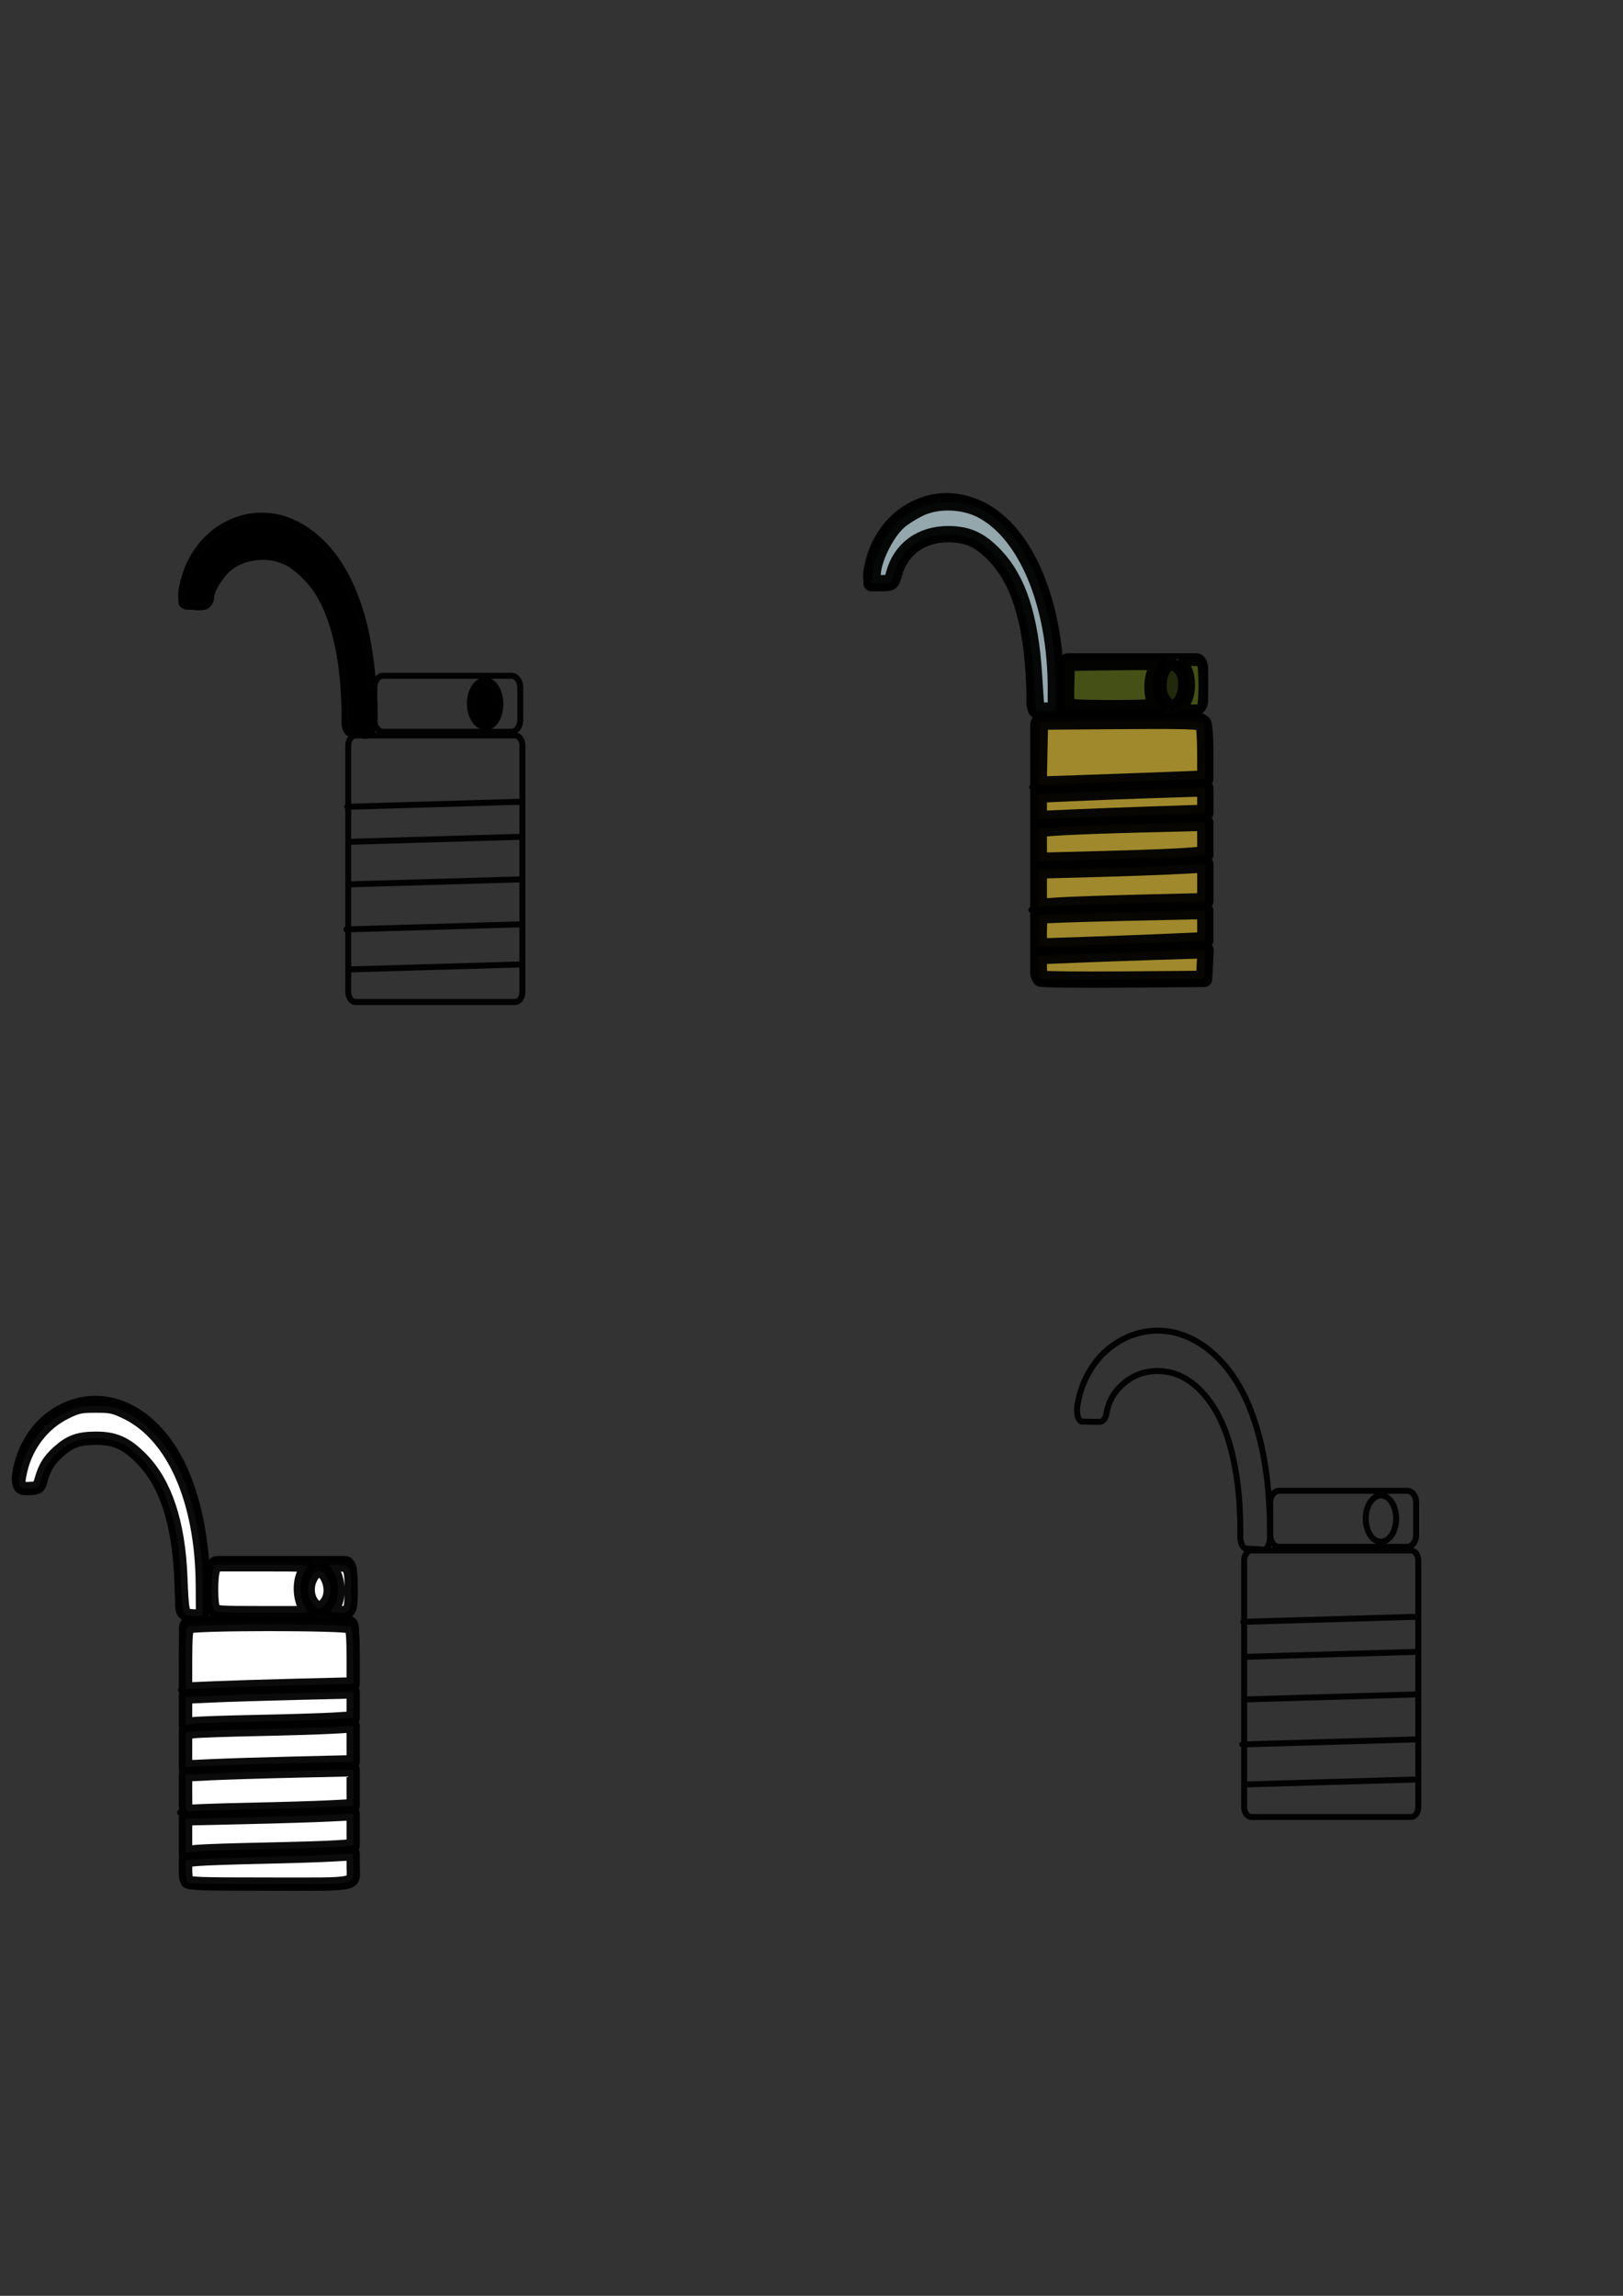 <?xml version="1.0" encoding="UTF-8" standalone="no"?>
<!-- Created with Inkscape (http://www.inkscape.org/) -->

<svg
   width="210mm"
   height="297mm"
   viewBox="0 0 210 297"
   version="1.1"
   id="svg5"
   inkscape:version="1.1 (c68e22c387, 2021-05-23)"
   sodipodi:docname="unlock icon svg.svg"
   xmlns:inkscape="http://www.inkscape.org/namespaces/inkscape"
   xmlns:sodipodi="http://sodipodi.sourceforge.net/DTD/sodipodi-0.dtd"
   xmlns="http://www.w3.org/2000/svg"
   xmlns:svg="http://www.w3.org/2000/svg">
  <rect x="0" y="0" width="210" height="297" fill="#333333" stroke="none"/>
  <sodipodi:namedview
     id="namedview7"
     pagecolor="#ffffff"
     bordercolor="#666666"
     borderopacity="1.0"
     inkscape:pageshadow="2"
     inkscape:pageopacity="0.0"
     inkscape:pagecheckerboard="0"
     inkscape:document-units="mm"
     showgrid="false"
     inkscape:zoom="1.0263363"
     inkscape:cx="362.4543"
     inkscape:cy="848.16254"
     inkscape:window-width="1680"
     inkscape:window-height="956"
     inkscape:window-x="-11"
     inkscape:window-y="-11"
     inkscape:window-maximized="1"
     inkscape:current-layer="layer1" />
  <defs
     id="defs2">
    <inkscape:path-effect
       effect="spiro"
       id="path-effect1956"
       is_visible="true"
       lpeversion="1" />
    <inkscape:path-effect
       effect="bend_path"
       id="path-effect1411"
       is_visible="true"
       lpeversion="1"
       bendpath="M 70.262,196.068 C 67.606,131.875 126.603,139.282 126.597,164.102"
       prop_scale="0.824"
       scale_y_rel="false"
       vertical="false"
       hide_knot="false"
       bendpath-nodetypes="cc" />
    <inkscape:path-effect
       effect="bend_path"
       id="path-effect1249"
       is_visible="true"
       lpeversion="1"
       bendpath="M 39.562,200.182 H 122.483"
       prop_scale="1"
       scale_y_rel="false"
       vertical="false"
       hide_knot="false" />
    <inkscape:path-effect
       effect="spiro"
       id="path-effect2262"
       is_visible="true"
       lpeversion="1" />
    <inkscape:path-effect
       effect="spiro"
       id="path-effect2256"
       is_visible="true"
       lpeversion="1" />
    <inkscape:path-effect
       effect="spiro"
       id="path-effect2250"
       is_visible="true"
       lpeversion="1" />
    <inkscape:path-effect
       effect="spiro"
       id="path-effect2067"
       is_visible="true"
       lpeversion="1" />
    <inkscape:path-effect
       effect="spiro"
       id="path-effect2063"
       is_visible="true"
       lpeversion="1" />
    <inkscape:path-effect
       effect="spiro"
       id="path-effect1826"
       is_visible="true"
       lpeversion="1" />
  </defs>
  <g
     inkscape:label="Layer 1"
     inkscape:groupmode="layer"
     id="layer1">
    <path
       style="fill:#80e5ff;stroke:#000000;stroke-width:1.417;stroke-linecap:round;stroke-linejoin:round;stroke-opacity:0.955;paint-order:stroke markers fill"
       d=""
       id="path2441"
       transform="scale(0.265)" />
    <path
       style="fill:#80e5ff;stroke:#000000;stroke-width:1.417;stroke-linecap:round;stroke-linejoin:round;stroke-opacity:0.955;paint-order:stroke markers fill"
       d=""
       id="path2480"
       transform="scale(0.265)" />
    <path
       style="fill:#000000;stroke:#000000;stroke-width:1.417;stroke-linecap:round;stroke-linejoin:round;stroke-opacity:0.955;paint-order:stroke markers fill"
       d=""
       id="path2712"
       transform="scale(0.265)" />
    <path
       style="fill:#000000;stroke:#000000;stroke-width:1.417;stroke-linecap:round;stroke-linejoin:round;stroke-opacity:0.955;paint-order:stroke markers fill"
       d=""
       id="path2751"
       transform="scale(0.265)" />
    <path
       style="fill:#000000;stroke:#000000;stroke-width:1.417;stroke-linecap:round;stroke-linejoin:round;stroke-opacity:0.955;paint-order:stroke markers fill"
       d=""
       id="path2829"
       transform="scale(0.265)" />
    <path
       style="fill:#000000;stroke:#000000;stroke-width:1.417;stroke-linecap:round;stroke-linejoin:round;stroke-opacity:0.955;paint-order:stroke markers fill"
       d=""
       id="path2944"
       transform="scale(0.265)" />
    <path
       style="fill:#000000;stroke:#000000;stroke-width:1.417;stroke-linecap:round;stroke-linejoin:round;stroke-opacity:0.955;paint-order:stroke markers fill"
       d=""
       id="path3022"
       transform="scale(0.265)" />
    <path
       style="fill:#ffffff;stroke:#000000;stroke-width:1.744;stroke-linecap:round;stroke-linejoin:round;stroke-opacity:0.955;paint-order:stroke markers fill"
       d=""
       id="path4120"
       transform="scale(0.265)" />
    <path
       style="fill:#ffffff;stroke:#000000;stroke-width:1.744;stroke-linecap:round;stroke-linejoin:round;stroke-opacity:0.955;paint-order:stroke markers fill"
       d=""
       id="path4198"
       transform="scale(0.265)" />
    <path
       style="fill:#ffffff;stroke:#000000;stroke-width:1.744;stroke-linecap:round;stroke-linejoin:round;stroke-opacity:0.955;paint-order:stroke markers fill"
       d=""
       id="path4237"
       transform="scale(0.265)" />
    <path
       id="path2248"
       style="fill:none;stroke:#000000;stroke-width:0.775;stroke-linecap:round;stroke-linejoin:round;stroke-opacity:0.955;paint-order:stroke markers fill"
       d="m 180.649,196.454 a 1.967,2.995 0 0 1 -1.967,2.995 1.967,2.995 0 0 1 -1.967,-2.995 1.967,2.995 0 0 1 1.967,-2.995 1.967,2.995 0 0 1 1.967,2.995 z m -15.144,-3.594 h 16.581 c 0.637,0 1.151,0.697 1.151,1.562 v 4.122 c 0,0.866 -0.513,1.562 -1.151,1.562 h -16.581 c -0.637,0 -1.151,-0.697 -1.151,-1.562 v -4.122 c 0,-0.866 0.513,-1.562 1.151,-1.562 z m -4.644,16.95 22.292,-0.648 m -22.173,21.692 22.292,-0.648 m -22.53,-4.533 22.292,-0.648 m -21.815,-5.18 22.292,-0.648 m -22.411,-4.856 22.292,-0.648 m -21.451,-13.113 h 20.61 c 0.532,0 0.96,0.582 0.96,1.304 v 31.873 c 0,0.722 -0.428,1.304 -0.96,1.304 h -20.61 c -0.532,0 -0.96,-0.582 -0.96,-1.304 v -31.873 c 0,-0.722 0.428,-1.304 0.96,-1.304 z m 2.379,-1.722 c 0.032,-3.228 -0.161,-6.512 -0.706,-9.756 -0.483,-2.894 -1.293,-5.764 -2.529,-8.374 -1.929,-4.058 -4.986,-7.113 -8.55,-8.185 v 0 c -2.964,-0.877 -6.168,-0.332 -8.889,1.774 -1.213,0.937 -2.312,2.263 -3.145,3.954 -0.521,1.08 -0.891,2.281 -1.092,3.542 -0.189,1.19 0.185,2.095 0.618,2.1 l 2.249,0.025 c 0.432,0.005 0.792,-0.5 0.876,-1.022 0.102,-0.632 0.293,-1.25 0.555,-1.791 0.422,-0.908 1.094,-1.683 1.861,-2.304 1.764,-1.425 4.062,-1.775 6.169,-1.186 2.458,0.67 4.71,2.973 6.133,5.928 0.952,1.969 1.589,4.284 2.009,6.71 0.471,2.735 0.63,5.607 0.605,8.519 -0.007,0.828 0.324,1.518 0.762,1.543 l 2.247,0.13 c 0.437,0.025 0.817,-0.681 0.827,-1.606 z" />
    <g
       id="g3121">
      <path
         id="path2355"
         style="fill:none;stroke:#000000;stroke-width:0.775;stroke-linecap:round;stroke-linejoin:round;stroke-opacity:0.955;paint-order:stroke markers fill"
         d="m 153.349,88.484 a 1.967,2.995 0 0 1 -1.967,2.995 1.967,2.995 0 0 1 -1.967,-2.995 1.967,2.995 0 0 1 1.967,-2.995 1.967,2.995 0 0 1 1.967,2.995 z m -15.144,-3.594 h 16.581 c 0.637,0 1.151,0.697 1.151,1.562 v 4.122 c 0,0.866 -0.513,1.562 -1.151,1.562 h -16.581 c -0.637,0 -1.151,-0.697 -1.151,-1.562 v -4.122 c 0,-0.866 0.513,-1.562 1.151,-1.562 z m -4.644,16.95 22.292,-0.648 m -22.173,21.692 22.292,-0.648 m -22.53,-4.533 22.292,-0.648 m -21.815,-5.18 22.292,-0.648 m -22.411,-4.856 22.292,-0.648 M 134.64,92.612 h 20.61 c 0.532,0 0.96,0.582 0.96,1.304 v 31.873 c 0,0.722 -0.428,1.304 -0.96,1.304 h -20.61 c -0.532,0 -0.96,-0.582 -0.96,-1.304 V 93.916 c 0,-0.722 0.428,-1.304 0.96,-1.304 z m 2.379,-1.722 c 0.032,-3.228 -0.161,-6.512 -0.706,-9.756 -0.483,-2.894 -1.293,-5.764 -2.529,-8.374 -1.929,-4.058 -4.986,-7.113 -8.55,-8.185 v 0 c -2.964,-0.877 -6.168,-0.332 -8.889,1.774 -1.213,0.937 -2.312,2.263 -3.145,3.954 -0.521,1.08 -0.891,2.281 -1.092,3.542 -0.189,1.19 0.185,2.095 0.618,2.1 l 2.249,0.025 c 0.432,0.005 0.792,-0.5 0.876,-1.022 0.102,-0.632 0.293,-1.25 0.555,-1.791 0.422,-0.908 1.094,-1.683 1.861,-2.304 1.764,-1.425 4.062,-1.775 6.169,-1.186 2.458,0.67 4.71,2.973 6.133,5.928 0.952,1.969 1.589,4.284 2.009,6.71 0.471,2.735 0.63,5.607 0.605,8.519 -0.007,0.828 0.324,1.518 0.762,1.543 l 2.247,0.13 c 0.437,0.025 0.817,-0.681 0.827,-1.606 z" />
      <path
         style="fill:#93a7ac;stroke:#000000;stroke-width:7.98;stroke-linecap:round;stroke-linejoin:round;stroke-miterlimit:4;stroke-dasharray:none;stroke-opacity:0.955;paint-order:stroke markers fill"
         d="m 505.966,346.598 c -0.014,-0.164 -0.535,-8.104 -1.158,-17.644 -1.807,-27.646 -7.636,-45.622 -18.593,-57.335 -7.452,-7.967 -13.637,-10.848 -23.287,-10.848 -13.178,0 -23.126,7.291 -26.366,19.323 -1.181,4.387 -1.466,4.6 -6.144,4.6 h -4.905 l 0.712,-6.014 c 0.887,-7.49 7.007,-19.187 12.615,-24.111 2.333,-2.049 7.131,-5.047 10.661,-6.663 8.46,-3.873 20.67,-3.497 29.386,0.904 22.125,11.172 36.674,45.919 36.674,87.589 v 10.498 h -4.785 c -2.632,0 -4.796,-0.135 -4.809,-0.299 z"
         id="path2412"
         transform="scale(0.265)" />
      <path
         style="fill:#a0892c;stroke:#000000;stroke-width:7.98;stroke-linecap:round;stroke-linejoin:round;stroke-miterlimit:4;stroke-dasharray:none;stroke-opacity:0.955;paint-order:stroke markers fill"
         d="m 508,477.697 c -0.447,-0.447 -0.813,-3.09 -0.813,-5.872 v -5.059 l 17.046,-0.709 c 9.375,-0.39 27.706,-1.044 40.734,-1.454 l 23.689,-0.745 -0.363,7.011 -0.363,7.011 -39.558,0.315 c -21.757,0.173 -39.924,-0.051 -40.372,-0.498 z"
         id="path2488"
         transform="scale(0.265)" />
      <path
         style="fill:#a0892c;stroke:#000000;stroke-width:7.98;stroke-linecap:round;stroke-linejoin:round;stroke-miterlimit:4;stroke-dasharray:none;stroke-opacity:0.955;paint-order:stroke markers fill"
         d="m 507.187,454.803 c 0,-4.006 0.404,-7.522 0.897,-7.813 0.493,-0.291 18.795,-0.921 40.671,-1.4 l 39.774,-0.871 v 7.138 7.138 l -17.046,0.759 c -9.375,0.417 -27.677,1.113 -40.671,1.547 l -23.625,0.789 z"
         id="path2527"
         transform="scale(0.265)" />
      <path
         style="fill:#a0892c;stroke:#000000;stroke-width:7.98;stroke-linecap:round;stroke-linejoin:round;stroke-miterlimit:4;stroke-dasharray:none;stroke-opacity:0.955;paint-order:stroke markers fill"
         d="m 507.187,433.824 v -8.894 l 27.812,-0.758 c 15.296,-0.417 33.598,-1.077 40.671,-1.467 l 12.859,-0.709 v 8.967 8.967 l -30.802,0.741 c -16.941,0.408 -35.243,1.035 -40.671,1.394 l -9.869,0.653 z"
         id="path2605"
         transform="scale(0.265)" />
      <path
         style="fill:#a0892c;stroke:#000000;stroke-width:7.98;stroke-linecap:round;stroke-linejoin:round;stroke-miterlimit:4;stroke-dasharray:none;stroke-opacity:0.955;paint-order:stroke markers fill"
         d="m 507.187,412.403 v -7.835 l 10.467,-0.702 c 5.757,-0.386 24.058,-1.045 40.671,-1.464 l 30.204,-0.762 v 7.744 7.744 l -9.271,0.742 c -5.099,0.408 -23.401,1.108 -40.671,1.555 l -31.4,0.812 z"
         id="path2644"
         transform="scale(0.265)" />
      <path
         style="fill:#a0892c;stroke:#000000;stroke-width:7.98;stroke-linecap:round;stroke-linejoin:round;stroke-miterlimit:4;stroke-dasharray:none;stroke-opacity:0.955;paint-order:stroke markers fill"
         d="m 507.449,367.67 0.336,-15.391 39.394,-0.316 c 30.72,-0.246 39.605,0.017 40.353,1.196 0.528,0.832 0.968,7.237 0.978,14.235 l 0.018,12.723 -18.84,0.721 c -10.362,0.396 -28.68,1.059 -40.707,1.472 l -21.867,0.751 z"
         id="path2722"
         transform="scale(0.265)" />
      <path
         style="fill:#a0892c;stroke:#000000;stroke-width:7.98;stroke-linecap:round;stroke-linejoin:round;stroke-miterlimit:4;stroke-dasharray:none;stroke-opacity:0.955;paint-order:stroke markers fill"
         d="m 507.187,393.883 v -5.968 l 15.85,-0.754 c 8.717,-0.415 27.019,-1.111 40.671,-1.547 l 24.821,-0.793 v 5.989 5.989 l -23.625,0.777 c -12.994,0.427 -31.295,1.114 -40.671,1.526 l -17.046,0.749 z"
         id="path2761"
         transform="scale(0.265)" />
      <path
         style="fill:#445016;stroke:#000000;stroke-width:7.98;stroke-linecap:round;stroke-linejoin:round;stroke-miterlimit:4;stroke-dasharray:none;stroke-opacity:0.955;paint-order:stroke markers fill"
         d="m 520.852,344.1 c -0.338,-0.881 -0.456,-5.86 -0.262,-11.065 l 0.353,-9.464 22.429,-0.325 c 12.336,-0.179 22.429,-0.11 22.429,0.153 0,0.263 -0.843,2.496 -1.874,4.963 -1.914,4.582 -1.456,13.03 0.782,14.413 3.691,2.281 -0.956,2.926 -21.075,2.926 -17.411,0 -22.299,-0.344 -22.782,-1.601 z"
         id="path2837"
         transform="scale(0.265)" />
      <path
         style="fill:#445016;stroke:#000000;stroke-width:4.61;stroke-linecap:round;stroke-linejoin:round;stroke-miterlimit:4;stroke-dasharray:none;stroke-opacity:0.955;paint-order:stroke markers fill"
         d="m 578.051,344.556 c 4.155,-4.483 4.179,-15.889 0.043,-20.46 -1.184,-1.308 -1.114,-1.337 3.366,-1.337 3.816,0 4.694,0.222 5.291,1.337 0.931,1.739 0.931,19.086 0,20.825 -0.601,1.124 -1.477,1.337 -5.496,1.337 h -4.781 z"
         id="path2915"
         transform="scale(0.265)" />
      <path
         style="fill:#22280b;stroke:#000000;stroke-width:4.61;stroke-linecap:round;stroke-linejoin:round;stroke-miterlimit:4;stroke-dasharray:none;stroke-opacity:0.955;paint-order:stroke markers fill"
         d="m 571.224,343.657 c -0.38,-0.279 -1.431,-1.561 -2.336,-2.848 -2.692,-3.829 -1.774,-12.446 1.626,-15.268 1.392,-1.155 3.969,-0.105 5.508,2.243 2.737,4.177 1.662,12.871 -1.898,15.366 -1.673,1.172 -1.932,1.217 -2.899,0.507 z"
         id="path2991"
         transform="scale(0.265)" />
    </g>
    <g
       id="g3358">
      <path
         id="path2353"
         style="fill:none;stroke:#000000;stroke-width:0.775;stroke-linecap:round;stroke-linejoin:round;stroke-opacity:0.955;paint-order:stroke markers fill"
         d="m 64.731,91.016 a 1.967,2.995 0 0 1 -1.967,2.995 1.967,2.995 0 0 1 -1.967,-2.995 1.967,2.995 0 0 1 1.967,-2.995 1.967,2.995 0 0 1 1.967,2.995 z m -15.144,-3.594 h 16.581 c 0.637,0 1.151,0.697 1.151,1.562 v 4.122 c 0,0.866 -0.513,1.562 -1.151,1.562 h -16.581 c -0.637,0 -1.151,-0.697 -1.151,-1.562 v -4.122 c 0,-0.866 0.513,-1.562 1.151,-1.562 z m -4.644,16.95 22.292,-0.648 m -22.173,21.692 22.292,-0.648 m -22.53,-4.533 22.292,-0.648 m -21.815,-5.18 22.292,-0.648 m -22.411,-4.856 22.292,-0.648 M 46.022,95.144 h 20.61 c 0.532,0 0.96,0.582 0.96,1.304 v 31.873 c 0,0.722 -0.428,1.304 -0.96,1.304 h -20.61 c -0.532,0 -0.96,-0.582 -0.96,-1.304 V 96.447 c 0,-0.722 0.428,-1.304 0.96,-1.304 z m 2.379,-1.722 c 0.032,-3.228 -0.161,-6.512 -0.706,-9.756 -0.483,-2.894 -1.293,-5.764 -2.529,-8.374 -1.929,-4.058 -4.986,-7.113 -8.55,-8.185 v 0 c -2.964,-0.877 -6.168,-0.332 -8.889,1.774 -1.213,0.937 -2.312,2.263 -3.145,3.954 -0.521,1.08 -0.891,2.281 -1.092,3.542 -0.189,1.19 0.185,2.095 0.618,2.1 l 2.249,0.025 c 0.432,0.005 0.792,-0.5 0.876,-1.022 0.102,-0.632 0.293,-1.25 0.555,-1.791 0.422,-0.908 1.094,-1.683 1.861,-2.304 1.764,-1.425 4.062,-1.775 6.169,-1.186 2.458,0.67 4.71,2.973 6.133,5.928 0.952,1.969 1.589,4.284 2.009,6.71 0.471,2.735 0.63,5.607 0.605,8.519 -0.007,0.828 0.324,1.518 0.762,1.543 l 2.247,0.13 c 0.437,0.025 0.817,-0.681 0.827,-1.606 z" />
      <path
         style="fill:#000000;stroke:#000000;stroke-width:6.5;stroke-linecap:round;stroke-linejoin:round;stroke-miterlimit:4;stroke-dasharray:none;stroke-opacity:0.955;paint-order:stroke markers fill"
         d="m 174.407,356.724 -3.41,-0.602 -0.684,-12.666 c -1.237,-22.895 -5.008,-39.801 -11.666,-52.298 -3.662,-6.874 -11.838,-15.232 -17.824,-18.222 -9.702,-4.845 -22.614,-3.423 -30.543,3.364 -4.212,3.606 -8.948,11.479 -8.948,14.877 0,2.932 -2.09,3.975 -6.719,3.354 l -4.236,-0.568 0.532,-4.495 c 1.841,-15.541 13.432,-29.663 27.767,-33.831 23.537,-6.843 46.933,12.761 56.593,47.419 4.203,15.08 7.396,48.072 5.073,52.413 -0.622,1.162 -1.445,2.056 -1.828,1.985 -0.383,-0.07 -2.231,-0.399 -4.107,-0.731 z"
         id="path3178"
         transform="scale(0.265)" />
      <path
         style="fill:#000000;stroke:#000000;stroke-width:6.5;stroke-linecap:round;stroke-linejoin:round;stroke-miterlimit:4;stroke-dasharray:none;stroke-opacity:0.955;paint-order:stroke markers fill"
         d="m 236.013,352.967 c -1.857,-0.647 -4.12,-5.604 -4.12,-9.025 0,-1.661 0.648,-4.274 1.441,-5.806 2.402,-4.645 5.44,-4.633 7.851,0.03 3.332,6.444 -0.194,16.536 -5.172,14.801 z"
         id="path3217"
         transform="scale(0.265)" />
    </g>
    <g
       id="g3896">
      <path
         id="path2351"
         style="fill:none;stroke:#000000;stroke-width:0.775;stroke-linecap:round;stroke-linejoin:round;stroke-opacity:0.955;paint-order:stroke markers fill"
         d="m 43.209,205.27 a 1.967,2.995 0 0 1 -1.967,2.995 1.967,2.995 0 0 1 -1.967,-2.995 1.967,2.995 0 0 1 1.967,-2.995 1.967,2.995 0 0 1 1.967,2.995 z m -15.144,-3.594 h 16.581 c 0.637,0 1.151,0.697 1.151,1.562 v 4.122 c 0,0.866 -0.513,1.562 -1.151,1.562 h -16.581 c -0.637,0 -1.151,-0.697 -1.151,-1.562 v -4.122 c 0,-0.866 0.513,-1.562 1.151,-1.562 z m -4.644,16.95 22.292,-0.648 m -22.173,21.692 22.292,-0.648 m -22.53,-4.533 22.292,-0.648 m -21.815,-5.18 22.292,-0.648 m -22.411,-4.856 22.292,-0.648 M 24.5,209.398 h 20.61 c 0.532,0 0.96,0.582 0.96,1.304 v 31.873 c 0,0.722 -0.428,1.304 -0.96,1.304 h -20.61 c -0.532,0 -0.96,-0.582 -0.96,-1.304 v -31.873 c 0,-0.722 0.428,-1.304 0.96,-1.304 z m 2.379,-1.722 c 0.032,-3.228 -0.161,-6.512 -0.706,-9.756 -0.483,-2.894 -1.293,-5.764 -2.529,-8.374 -1.929,-4.058 -4.986,-7.113 -8.55,-8.185 v 0 c -2.964,-0.877 -6.168,-0.332 -8.889,1.774 -1.213,0.937 -2.312,2.263 -3.145,3.954 -0.521,1.08 -0.891,2.281 -1.092,3.542 -0.189,1.19 0.185,2.095 0.618,2.1 l 2.249,0.025 c 0.432,0.005 0.792,-0.5 0.876,-1.022 0.102,-0.632 0.293,-1.25 0.555,-1.791 0.422,-0.908 1.094,-1.683 1.861,-2.304 1.764,-1.425 4.062,-1.775 6.169,-1.186 2.458,0.67 4.71,2.973 6.133,5.928 0.952,1.969 1.589,4.284 2.009,6.71 0.471,2.735 0.63,5.607 0.605,8.519 -0.007,0.828 0.324,1.518 0.762,1.543 l 2.247,0.13 c 0.437,0.025 0.817,-0.681 0.827,-1.606 z" />
      <path
         style="fill:#ffffff;stroke:#000000;stroke-width:6.5;stroke-linecap:round;stroke-linejoin:round;stroke-miterlimit:4;stroke-dasharray:none;stroke-opacity:0.955;paint-order:stroke markers fill"
         d="m 91.864,788.552 c -2.613,-0.53 -2.917,-2.123 -3.587,-18.823 -1.06,-26.435 -7.433,-45.625 -19.099,-57.508 -7.474,-7.614 -13.137,-10.171 -22.41,-10.118 -8.533,0.049 -12.681,1.577 -18.468,6.806 -4.421,3.994 -6.454,7.325 -8.23,13.483 -1.107,3.84 -1.303,3.989 -5.611,4.271 -5.43,0.355 -6.124,-1.081 -4.306,-8.905 2.865,-12.325 11.001,-22.823 21.811,-28.145 5.788,-2.849 7.369,-3.19 14.803,-3.19 7.492,0 9.001,0.332 15.123,3.324 22.718,11.105 36.637,42.742 36.906,83.879 l 0.099,15.102 -2.436,0.131 c -1.34,0.072 -3.408,-0.066 -4.596,-0.307 z"
         id="path3415"
         transform="scale(0.265)" />
      <path
         style="fill:#ffffff;stroke:#000000;stroke-width:6.5;stroke-linecap:round;stroke-linejoin:round;stroke-miterlimit:4;stroke-dasharray:none;stroke-opacity:0.955;paint-order:stroke markers fill"
         d="m 104.289,785.382 c -1.277,-2.386 -1.318,-15.688 -0.058,-19 l 0.95,-2.499 h 23.072 c 21.904,0 22.995,0.086 21.55,1.705 -3.739,4.189 -4.227,12.829 -1.074,19 l 1.369,2.679 h -22.401 c -21.15,0 -22.457,-0.105 -23.409,-1.885 z"
         id="path3454"
         transform="scale(0.265)" />
      <path
         style="fill:#ffffff;stroke:#000000;stroke-width:6.5;stroke-linecap:round;stroke-linejoin:round;stroke-miterlimit:4;stroke-dasharray:none;stroke-opacity:0.955;paint-order:stroke markers fill"
         d="m 153.102,783.285 c -2.712,-2.911 -3.405,-7.907 -1.671,-12.057 2.557,-6.119 6.877,-5.743 9.066,0.79 1.429,4.263 0.738,8.532 -1.827,11.284 -2.354,2.527 -3.202,2.524 -5.569,-0.017 z"
         id="path3493"
         transform="scale(0.265)" />
      <path
         style="fill:#ffffff;stroke:#000000;stroke-width:6.5;stroke-linecap:round;stroke-linejoin:round;stroke-miterlimit:4;stroke-dasharray:none;stroke-opacity:0.955;paint-order:stroke markers fill"
         d="m 161.74,786.745 c 0,-0.287 0.719,-1.618 1.597,-2.958 2.406,-3.672 2.214,-11.905 -0.38,-16.302 l -2.125,-3.602 h 4.317 c 5.534,0 6.339,1.45 6.321,11.384 -0.02,11.289 -0.343,12 -5.459,12 -2.349,0 -4.271,-0.235 -4.271,-0.521 z"
         id="path3532"
         transform="scale(0.265)" />
      <path
         style="fill:#ffffff;stroke:#000000;stroke-width:6.5;stroke-linecap:round;stroke-linejoin:round;stroke-miterlimit:4;stroke-dasharray:none;stroke-opacity:0.955;paint-order:stroke markers fill"
         d="m 90.614,810.015 c 0,-10.029 0.364,-14.929 1.169,-15.734 1.679,-1.679 77.827,-1.679 79.506,0 0.795,0.795 1.169,5.423 1.169,14.467 v 13.298 l -26.551,0.649 c -14.603,0.357 -33.018,0.927 -40.922,1.267 l -14.372,0.618 z"
         id="path3571"
         transform="scale(0.265)" />
      <path
         style="fill:#ffffff;stroke:#000000;stroke-width:6.5;stroke-linecap:round;stroke-linejoin:round;stroke-miterlimit:4;stroke-dasharray:none;stroke-opacity:0.955;paint-order:stroke markers fill"
         d="m 90.614,835.214 v -6.735 l 13.397,-0.614 c 7.368,-0.338 25.783,-0.908 40.922,-1.267 l 27.525,-0.653 v 6.355 6.355 l -9.5,0.594 c -5.225,0.327 -21.776,0.837 -36.781,1.134 -15.005,0.297 -29.145,0.771 -31.422,1.052 l -4.141,0.512 z"
         id="path3610"
         transform="scale(0.265)" />
      <path
         style="fill:#ffffff;stroke:#000000;stroke-width:6.5;stroke-linecap:round;stroke-linejoin:round;stroke-miterlimit:4;stroke-dasharray:none;stroke-opacity:0.955;paint-order:stroke markers fill"
         d="m 90.614,854.213 v -8.367 l 4.141,-0.516 c 2.278,-0.284 15.979,-0.758 30.448,-1.055 14.469,-0.296 31.021,-0.805 36.781,-1.131 l 10.474,-0.592 v 8.747 8.747 l -27.525,0.653 c -15.139,0.359 -33.554,0.929 -40.922,1.267 l -13.397,0.614 z"
         id="path3649"
         transform="scale(0.265)" />
      <path
         style="fill:#ffffff;stroke:#000000;stroke-width:6.5;stroke-linecap:round;stroke-linejoin:round;stroke-miterlimit:4;stroke-dasharray:none;stroke-opacity:0.955;paint-order:stroke markers fill"
         d="m 90.614,875.6 v -9.137 l 12.423,-0.615 c 6.833,-0.338 25.248,-0.905 40.922,-1.259 l 28.499,-0.643 v 8.784 8.784 l -11.936,0.61 c -6.565,0.336 -23.993,0.859 -38.73,1.162 -14.737,0.303 -27.781,0.754 -28.987,1.002 -2.15,0.441 -2.192,0.272 -2.192,-8.687 z"
         id="path3688"
         transform="scale(0.265)" />
      <path
         style="fill:#ffffff;stroke:#000000;stroke-width:6.5;stroke-linecap:round;stroke-linejoin:round;stroke-miterlimit:4;stroke-dasharray:none;stroke-opacity:0.955;paint-order:stroke markers fill"
         d="m 90.614,896.149 v -8.229 l 28.987,-0.651 c 15.943,-0.358 34.358,-0.927 40.922,-1.265 l 11.936,-0.614 v 7.822 7.822 l -8.038,0.577 c -4.421,0.317 -20.315,0.821 -35.32,1.12 -15.005,0.298 -29.803,0.791 -32.884,1.095 l -5.602,0.553 z"
         id="path3727"
         transform="scale(0.265)" />
      <path
         style="fill:#ffffff;stroke:#000000;stroke-width:6.5;stroke-linecap:round;stroke-linejoin:round;stroke-miterlimit:4;stroke-dasharray:none;stroke-opacity:0.955;paint-order:stroke markers fill"
         d="m 91.205,918.235 c -0.325,-0.848 -0.591,-3.443 -0.591,-5.768 v -4.227 l 6.09,-0.542 c 3.349,-0.298 17.27,-0.779 30.935,-1.069 13.665,-0.29 29.34,-0.791 34.833,-1.113 l 9.987,-0.586 v 5.883 c 0,9.871 4.136,8.965 -40.922,8.965 -35.338,0 -39.805,-0.171 -40.331,-1.541 z"
         id="path3766"
         transform="scale(0.265)" />
    </g>
  </g>
</svg>
